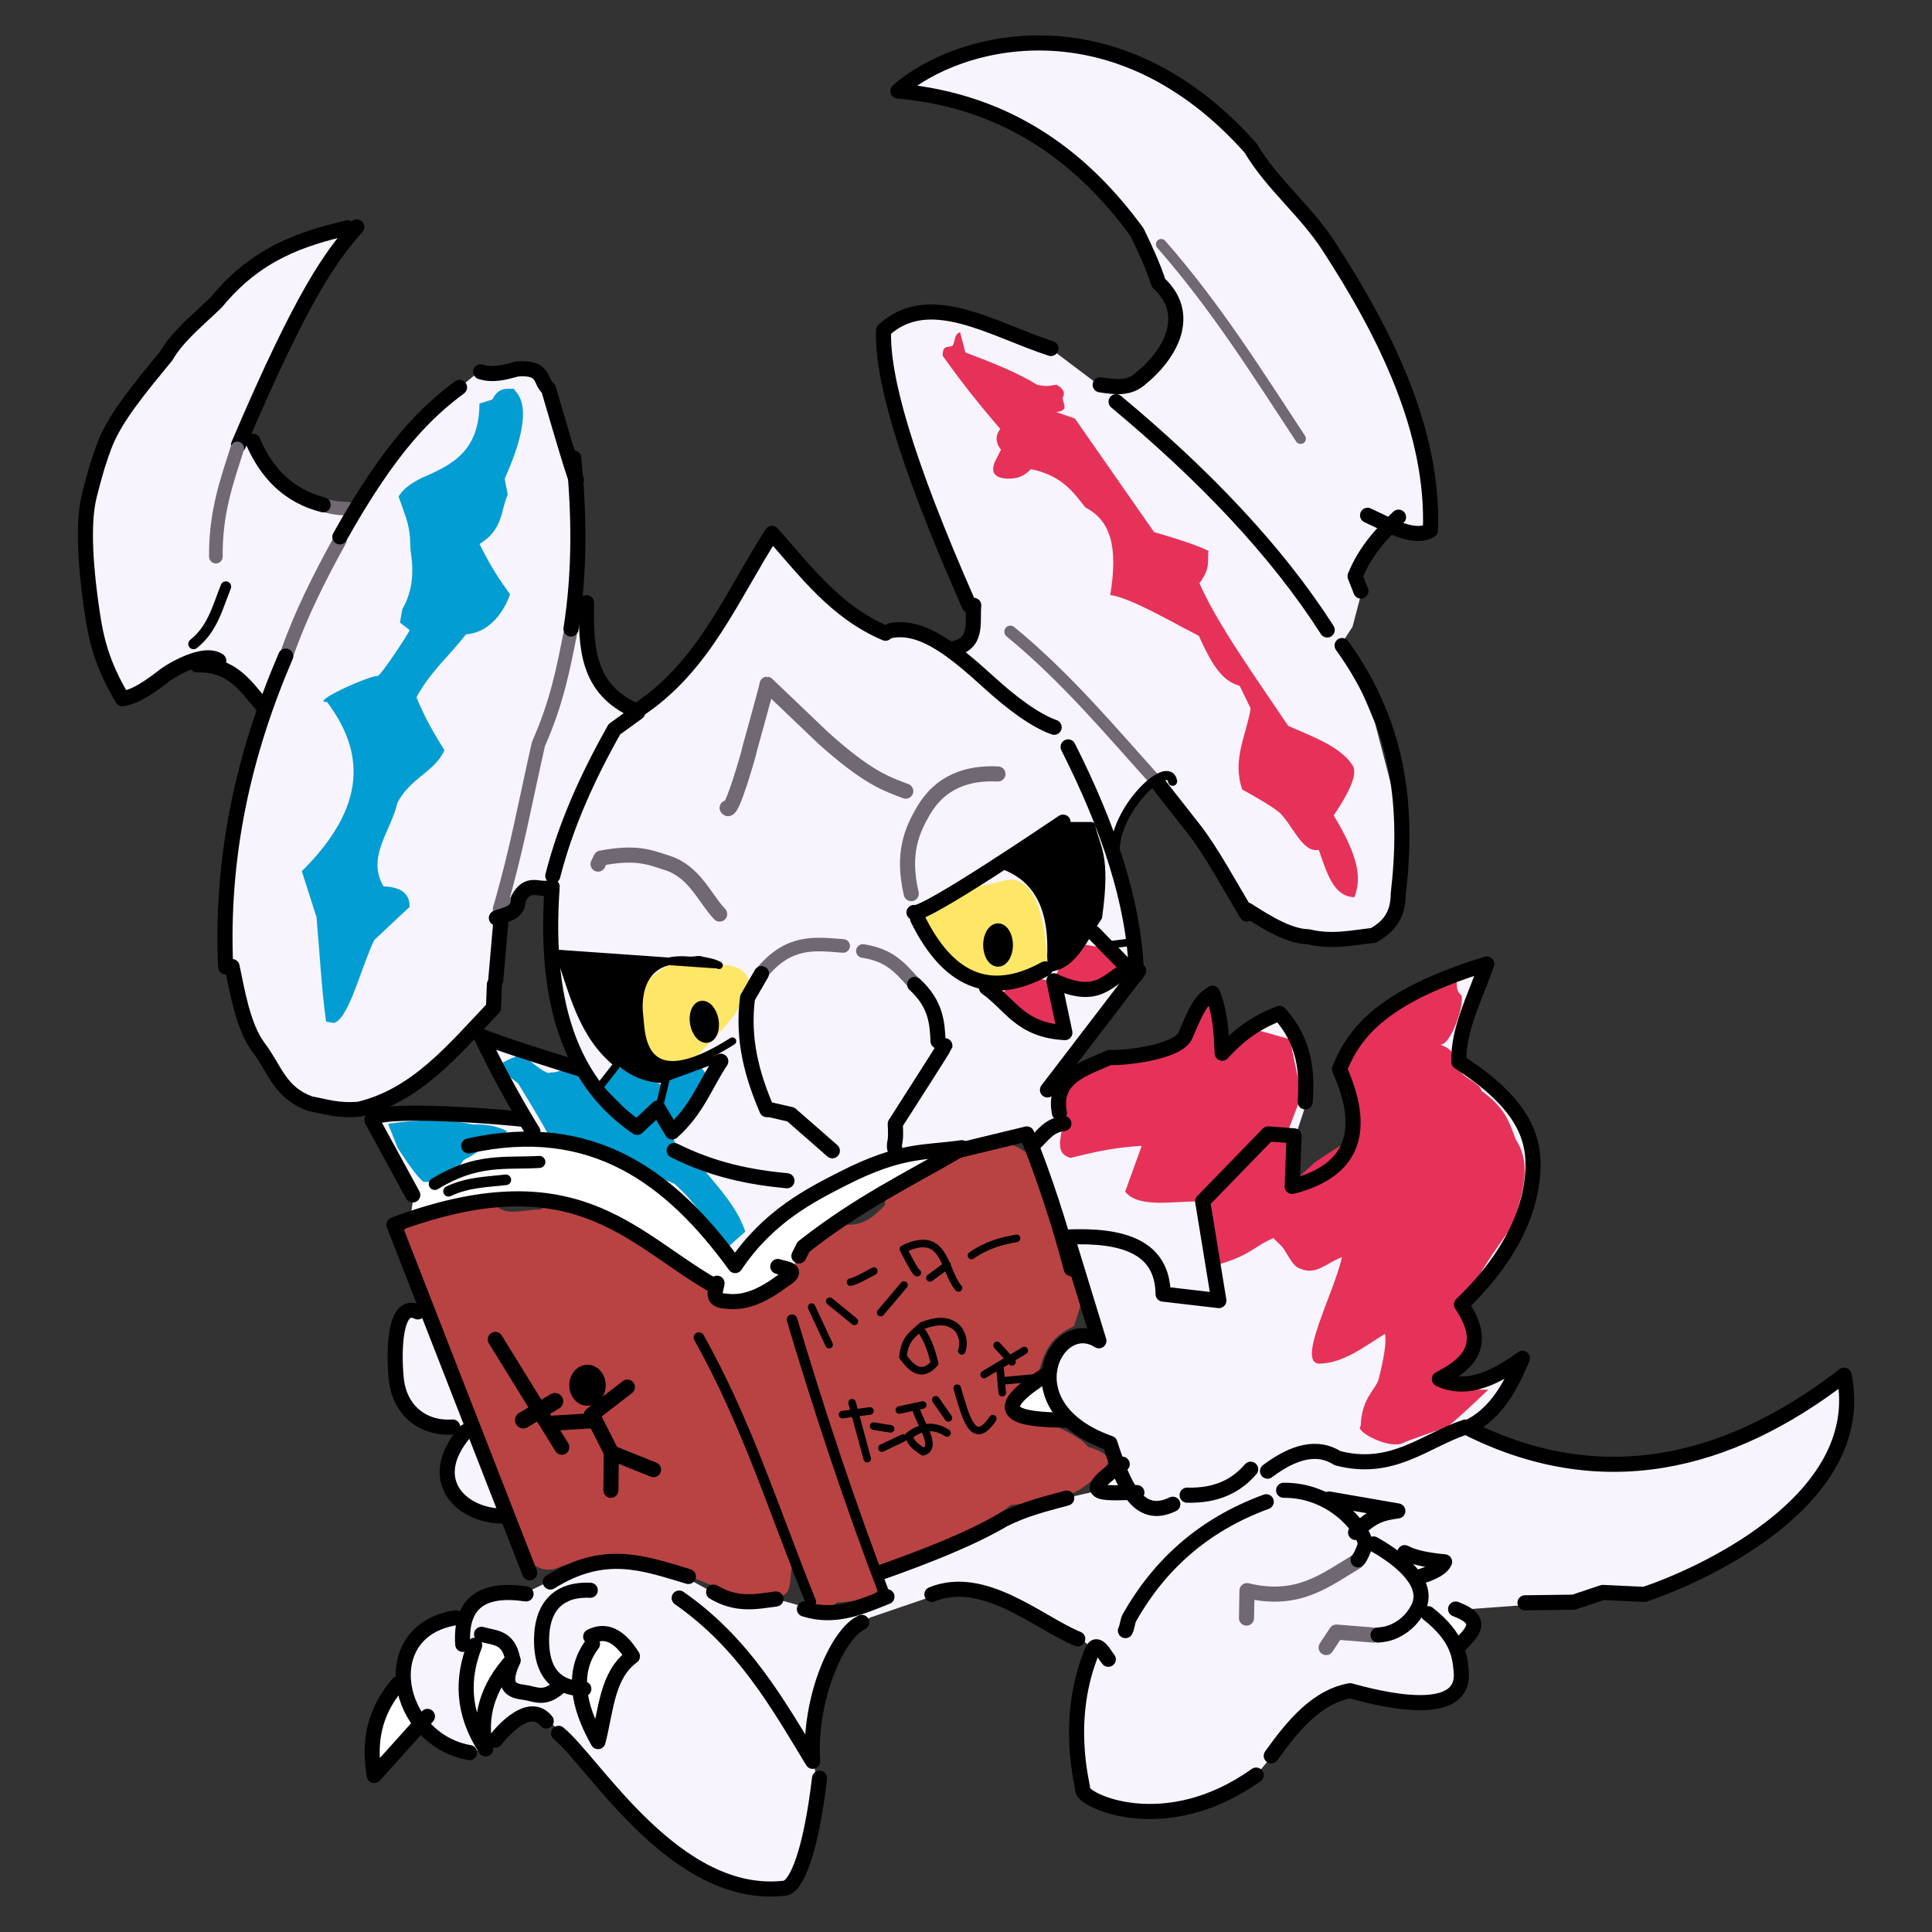 <svg xmlns="http://www.w3.org/2000/svg" xmlns:svg="http://www.w3.org/2000/svg" id="svg5" width="100%" version="1.1" viewBox="0 0 128 128" xml:space="preserve"><rect x="0" y="0" width="128" height="128" fill="#333333" stroke="none"/><g id="layer2"><path style="fill:#fff;fill-opacity:1;fill-rule:evenodd;stroke:none;stroke-width:1;stroke-linecap:round;stroke-linejoin:round;stroke-miterlimit:3" id="path8021" d="m 27.221,80.495 0.187,-1.31 0.865,-1.427 2.619,-1.66 2.947,-0.514 3.672,0.164 4.303,1.333 3.227,2.596 2.339,2.456 1.38,1.707 1.614,-2.035 2.479,-2.081 3.087,-1.754 3.765,-1.38 2.923,-0.304 -1.333,1.403 c 0,0 -3.999,2.011 -4.116,2.081 -0.117,0.07 -3.835,3.017 -3.835,3.017 0,0 -0.865,1.894 -0.959,1.941 -0.094,0.047 -2.76,1.403 -2.76,1.403 l -2.198,-0.164 -0.164,-0.585 -6.922,-4.607 -4.069,-1.263 -3.929,-0.023 -4.677,1.029 z"/><path style="fill:#fff;fill-opacity:1;fill-rule:evenodd;stroke:none;stroke-width:1;stroke-linecap:round;stroke-linejoin:round;stroke-miterlimit:3" id="path1538" d="m 96.9,108.516 0.451,-0.984 -0.897,-0.732 -0.442,-0.095 -0.819,0.112 0.331,0.641 0.943,0.926 0.339,0.211 z"/><path style="fill:#fff;fill-rule:evenodd;stroke:none;stroke-width:1;stroke-linecap:round;stroke-linejoin:round;stroke-miterlimit:3;fill-opacity:1" id="path446" d="m 89.545,99.715 1.72,0.645 -1.554,0.711 -0.943,-1.257 z"/><path style="fill:#fff;fill-opacity:1;fill-rule:evenodd;stroke:none;stroke-width:1;stroke-linecap:round;stroke-linejoin:round;stroke-miterlimit:3" id="path1536" d="m 93.613,103.336 1.224,0.38 -0.876,0.843 -0.711,-0.967 z"/><path style="fill:#fff;fill-opacity:1;fill-rule:evenodd;stroke:none;stroke-width:1;stroke-linecap:round;stroke-linejoin:round;stroke-miterlimit:3" id="path1541" d="m 26.739,111.786 1.224,2.447 -3.059,3.241 -0.132,-3.026 1.439,-2.629 z"/><path style="fill:#fff;fill-opacity:1;fill-rule:evenodd;stroke:none;stroke-width:1;stroke-linecap:round;stroke-linejoin:round;stroke-miterlimit:3" id="path1543" d="m 31.7,113.986 1.951,-3.836 -0.017,-0.976 -1.29,-0.761 -0.893,0.728 -0.198,2.1 0.132,2.894 z"/><path style="fill:#fff;fill-opacity:1;fill-rule:evenodd;stroke:none;stroke-width:1;stroke-linecap:round;stroke-linejoin:round;stroke-miterlimit:3" id="path1545" d="m 39.291,114.598 c 0,0 -0.744,-2.811 -0.777,-2.927 -0.033,-0.116 0.38,-2.662 0.38,-2.662 l 0.529,-0.777 2.034,0.876 -0.165,1.339 -1.356,2.844 -0.281,1.538 z"/><path style="fill:#fff;fill-opacity:1;fill-rule:evenodd;stroke:none;stroke-width:1;stroke-linecap:round;stroke-linejoin:round;stroke-miterlimit:3" id="path3491" d="m 70.369,94.152 -3.204,-0.608 0.047,-0.865 1.894,-1.286 0.819,1.38 z"/><path style="fill:#fff;fill-opacity:1;fill-rule:evenodd;stroke:none;stroke-width:1;stroke-linecap:round;stroke-linejoin:round;stroke-miterlimit:3" id="path3493" d="m 74.625,98.572 -0.725,-1.123 -1.263,1.286 1.567,0.398 z"/></g><g id="layer3"><path style="fill:#b94343;fill-opacity:1;fill-rule:evenodd;stroke:none;stroke-width:.5;stroke-linecap:round;stroke-linejoin:round;stroke-miterlimit:3;stroke-opacity:1" id="path8327" d="m 34.992,103.355 c 0.869,0.827 1.58,0.727 2.251,0.389 2.755,-0.668 5.332,-0.401 7.804,0.427 l 3.695,1.504 c 0.264,0.93 1.835,0.103 2.836,0.043 1.036,0.12 0.666,-1.538 0.988,-2.32 l 1.203,3.008 c 0.547,-0.033 1.39,0.196 1.644,-0.236 3.289,-0.167 2.714,-1.198 2.739,-1.139 v -0.73 c 2.961,-1.526 6.366,-2.779 8.852,-4.598 4.139,-0.378 4.364,-0.888 5.543,-1.762 0.577,-0.681 1.823,-1.397 -0.451,-2.084 -0.628,-0.777 -1.951,-1.205 -2.942,-1.8 -0.885,-0.088 -1.721,-0.224 -2.127,-0.79 0.327,-0.727 0.934,-1.244 1.58,-1.732 0.488,-1.258 0.477,-2.75 2.552,-3.676 l 0.547,-1.732 -3.038,-9.297 c -1.56,-1.162 -2.061,-1.149 -2.552,-1.124 l -5.56,2.127 -1.884,1.58 -0.061,0.456 c -0.719,0.723 -1.455,1.42 -2.735,1.246 l -2.765,2.066 -0.668,0.79 c -0.056,0.418 -0.36,0.761 -0.699,1.094 l -2.886,1.428 -1.823,-0.729 0.03,-0.547 -3.939,-2.795 -3.079,-1.519 -3.646,-1.094 -0.638,0.334 c -0.995,-0.033 -2.201,0.471 -2.917,-0.273 l -4.831,0.729 -0.79,0.213 c -0.304,0.446 -0.566,0.891 -0.699,1.337 0.982,2.735 2.496,5.469 2.947,8.204 l 2.674,6.624 z"/><path style="fill:#f7f4fd;fill-opacity:1;fill-rule:evenodd;stroke:none;stroke-width:1;stroke-linecap:round;stroke-linejoin:round;stroke-miterlimit:3;stroke-dasharray:none;stroke-opacity:1" id="path32641" d="m 94.977,106.964 1.289,-0.279 5.629,-0.408 2.664,-0.215 1.504,-0.387 2.922,-0.086 4.211,-1.977 5.973,-4.039 2.277,-3.008 0.988,-5.027 -1.504,0.473 c 0,0 -3.094,2.363 -3.266,2.277 -0.172,-0.086 -6.531,2.277 -6.531,2.277 l -8.121,0.043 -5.242,-1.805 -4.941,1.805 -5.543,2.492 4.641,0.859 -1.891,1.332 0.902,1.074 1.805,0.688 h 1.203 l 1.504,0.559 -1.633,1.203 0.516,1.332 z"/><path style="fill:#f7f4fd;fill-opacity:1;fill-rule:evenodd;stroke:none;stroke-width:1;stroke-linecap:round;stroke-linejoin:round;stroke-miterlimit:3;stroke-dasharray:none;stroke-opacity:1" id="path32643" d="m 94.461,106.749 1.59,1.59 0.988,2.707 -0.688,1.418 -2.793,0.344 -2.922,-0.645 -2.105,-0.129 -2.02,1.633 -2.02,2.406 -1.418,1.719 -3.395,1.848 -3.609,0.559 -3.266,-1.031 -1.418,-0.73 -0.344,-3.309 0.688,-4.641 0.73,-1.461 2.191,-1.375 2.02,-3.008 3.352,-3.266 3.566,-1.848 1.504,-0.902 2.664,0.73 2.105,1.547 0.988,1.117 1.547,1.16 1.547,1.547 0.129,1.762 z"/><path style="fill:#f7f4fd;fill-opacity:1;fill-rule:evenodd;stroke:none;stroke-width:1;stroke-linecap:round;stroke-linejoin:round;stroke-miterlimit:3;stroke-dasharray:none;stroke-opacity:1" id="path32645" d="m 91.453,96.437 c 0.904,1.272 -0.433,2.251 -3.48,3.008 l -2.492,-0.688 -2.363,0.945 c 0,0 -3.48,2.406 -3.652,2.449 -0.172,0.043 -4.297,4.297 -4.297,4.297 l -2.02,3.395 -2.449,-2.02 -4.941,-2.277 -2.664,-0.215 -1.332,0.43 -5.285,1.805 1.977,-1.59 v -1.547 l 3.609,-1.762 5.414,-2.535 3.223,-0.902 2.105,-0.473 2.234,0.086 0.473,0.816 1.59,0.172 1.762,-0.602 3.18,-0.945 0.602,-0.859 h 1.246 c -0.258,0 2.105,-1.246 2.105,-1.246 l 1.676,0.043 c 0,0 2.105,0.645 1.762,0.645 -0.344,0 2.02,-0.43 2.02,-0.43 z"/><path style="fill:#f7f4fd;fill-opacity:1;fill-rule:evenodd;stroke:none;stroke-width:1;stroke-linecap:round;stroke-linejoin:round;stroke-miterlimit:3;stroke-dasharray:none;stroke-opacity:1" id="path32649" d="m 57.001,107.729 1.793,-1.671 -2.522,0.547 -2.127,0.091 -2.826,-0.79 -2.188,0.122 -1.823,-0.486 -2.279,-1.246 -4.861,-0.79 -1.914,0.365 0.912,1.58 v 3.069 l 1.337,-0.273 1.337,1.306 -1.155,1.853 -0.942,3.433 -0.395,2.461 3.737,4.163 2.431,1.732 3.069,1.58 2.856,0.365 1.489,-1.063 1.428,-4.375 -0.517,-3.433 0.365,-3.646 1.884,-4.527 z"/><path style="fill:#f7f4fd;fill-opacity:1;fill-rule:evenodd;stroke:none;stroke-width:1;stroke-linecap:round;stroke-linejoin:round;stroke-miterlimit:3;stroke-dasharray:none;stroke-opacity:1" id="path32655" d="m 38.301,112.486 c 0,-0.279 1.225,-4.49 1.225,-4.49 l -0.301,-2.75 -3.932,2.084 1.01,4.469 z"/><path style="fill:#f7f4fd;fill-opacity:1;fill-rule:evenodd;stroke:none;stroke-width:1;stroke-linecap:round;stroke-linejoin:round;stroke-miterlimit:3;stroke-dasharray:none;stroke-opacity:1" id="path32659" d="m 34.092,101.227 c 0,0 -1.063,-0.82 -1.185,-0.82 -0.122,0 -3.069,-1.306 -3.069,-1.306 l -0.365,-2.522 1.003,-1.367 -0.638,-0.425 -2.765,-1.458 c 0,0 -1.094,-2.066 -1.033,-2.461 0.061,-0.395 0.577,-3.98 0.577,-3.98 l 1.55,-0.03 c 0,0 5.797,14.263 5.925,14.371 z"/><path style="fill:#f7f4fd;fill-opacity:1;fill-rule:evenodd;stroke:none;stroke-width:1;stroke-linecap:round;stroke-linejoin:round;stroke-miterlimit:3;stroke-dasharray:none;stroke-opacity:1" id="path32663" d="m 75.413,99.313 -1.367,-2.613 -0.668,-1.306 c 0,0 -2.096,-1.033 -2.218,-1.094 -0.122,-0.061 -1.884,-2.735 -1.884,-2.735 l 0.82,-2.096 1.489,-1.063 0.638,0.091 v -1.398 l -1.58,-5.044 1.458,-0.152 3.069,0.668 1.58,1.306 0.395,1.884 3.652,0.32 -0.945,-6.273 c 0,0 1.633,-1.848 1.719,-2.062 0.086,-0.215 2.578,-2.449 2.578,-2.449 l 1.117,-0.043 0.559,1.289 -0.258,1.934 2.535,-0.902 1.547,-1.977 -0.387,-4.297 -0.301,-0.73 2.965,-3.996 3.48,-1.504 3.051,-1.203 -0.73,1.848 -0.773,3.008 v 1.633 l 2.191,1.676 1.977,2.664 0.387,4.555 -2.277,4.941 -2.406,2.406 0.859,1.332 -0.43,2.621 -1.59,0.945 2.32,0.086 2.664,-0.688 -1.676,2.621 -3.523,1.891 -4.125,1.461 -4.684,-0.602 -3.008,1.504 -7.262,2.32 z"/><path style="fill:#f7f4fd;fill-opacity:1;fill-rule:evenodd;stroke-width:1;stroke-linecap:round;stroke-linejoin:round;stroke-miterlimit:3" id="path435" d="m 85.792,75.386 0.827,-2.514 -0.628,-4.498 -1.124,-1.158 -3.407,1.753 -0.595,0.529 -0.198,-3.572 -1.124,0.463 -1.389,2.646 -1.918,0.628 -3.704,0.728 -2.877,1.389 0.397,1.488 0.066,1.224 -1.852,1.422 2.315,6.449 1.786,-0.165 3.572,0.86 1.124,2.447 3.77,0.695 -0.893,-6.747 4.101,-4.333 z"/><path style="fill:#f7f4fd;fill-opacity:1;fill-rule:evenodd;stroke-width:1;stroke-linecap:round;stroke-linejoin:round;stroke-miterlimit:3" id="path437" d="m 27.385,79.289 1.29,-1.389 2.745,-2.084 3.87,-0.463 5.325,1.191 3.87,2.547 4.068,4.399 3.067,-2.889 3.414,-2.105 -3.461,-0.561 -6.221,-1.45 -0.889,-1.777 -1.169,-1.216 c 0,0 -4.911,-2.666 -5.098,-2.713 -0.187,-0.047 -5.987,-2.011 -5.987,-2.011 l 0.748,2.432 1.871,2.947 -10.196,-0.14 z"/><path style="fill:#f7f4fd;fill-opacity:1;fill-rule:evenodd;stroke-width:1;stroke-linecap:round;stroke-linejoin:round;stroke-miterlimit:3" id="path441" d="m 59.862,5.735 3.572,-1.984 4.299,-0.794 4.63,0.198 4.829,1.852 4.366,3.241 2.58,3.572 2.514,2.844 3.638,5.424 3.241,7.408 1.323,5.556 v 2.249 l -1.984,-0.265 -1.158,0.232 -2.084,2.91 0.554,1.168 -0.573,2.177 -0.709,1.098 2.198,5.285 1.82,6.969 -0.514,5.94 -1.59,1.31 h -4.911 l -3.835,-2.385 -5.472,-7.951 -0.748,0.514 -1.263,1.637 -0.889,2.713 -2.245,-5.94 -1.824,-2.76 -3.882,-2.479 -2.619,-2.526 1.169,-0.608 0.234,-2.152 -3.976,-8.98 -1.871,-6.548 0.14,-3.04 2.198,-1.029 2.806,0.374 3.274,1.076 2.526,1.076 3.227,2.432 2.526,-0.187 1.543,-1.59 1.169,-3.04 -0.842,-1.59 -0.842,-1.356 -0.842,-2.385 -4.022,-4.35 -3.742,-2.526 -3.461,-1.59 z"/><path style="fill:#f7f4fd;fill-opacity:1;fill-rule:evenodd;stroke-width:1;stroke-linecap:round;stroke-linejoin:round;stroke-miterlimit:3" id="path445" d="m 23.648,33.814 c 0,0 -2.249,4.663 -2.381,4.729 -0.132,0.066 -3.936,8.632 -3.936,8.632 L 16.008,45.422 13.858,44 11.543,44.166 8.798,46.051 7.773,45.918 c 0,0 -1.951,-6.582 -2.051,-6.813 -0.099,-0.232 0.331,-7.078 0.331,-7.078 l 1.852,-4.994 3.572,-4.333 4.961,-4.895 3.076,-1.786 3.77,-0.86 -1.356,1.951 -3.043,5.391 -2.91,6.515 0.728,0.529 2.084,2.712 3.274,1.389 z"/><path style="fill:#f7f4fd;fill-opacity:1;fill-rule:evenodd;stroke-width:1;stroke-linecap:round;stroke-linejoin:round;stroke-miterlimit:3" id="path447" d="m 42.217,47.251 -1.731,-1.31 -1.543,-2.339 -0.281,-2.9 -0.655,-0.281 0.14,-9.308 -1.356,-3.742 -1.403,-2.9 -2.806,0.14 h -0.842 l -1.356,1.123 -3.555,3.087 -3.321,4.864 -2.572,-0.14 -5.145,11.506 1.824,2.152 -2.666,9.167 v 6.408 l 0.842,3.789 2.011,4.584 3.04,2.011 3.461,0.281 2.806,-1.497 3.555,-2.947 2.105,-2.245 0.776,-6.626 0.586,-0.122 0.728,-1.091 1.621,0.132 c 0,0 1.257,-4.432 1.29,-4.796 0.033,-0.364 3.175,-6.548 3.175,-6.548 z"/><path style="fill:#f7f4fd;fill-opacity:1;fill-rule:evenodd;stroke-width:1;stroke-linecap:round;stroke-linejoin:round;stroke-miterlimit:3" id="path545" d="m 42.03,47.205 3.181,-2.572 2.9,-4.49 2.853,-4.677 1.403,1.356 2.432,2.572 3.321,2.292 3.181,0.374 2.619,1.637 3.789,3.181 3.227,0.889 1.076,3.929 2.011,4.958 1.543,7.296 c 0,0 -1.076,2.105 -1.31,2.432 -0.234,0.327 -4.163,4.958 -4.163,4.958 l 0.281,3.321 -2.292,0.889 -0.819,-0.374 -3.555,0.842 -3.508,0.398 -4.109,1.519 -3.175,1.786 -3.043,-1.786 -5.259,-1.621 -3.77,-2.48 -2.613,-3.44 -1.621,-4.696 -0.132,-4.994 c 0,0 0.827,-5.358 0.959,-5.788 0.132,-0.43 3.142,-6.449 3.142,-6.449 z"/><path style="fill:none;fill-opacity:1;fill-rule:evenodd;stroke:#706873;stroke-width:1;stroke-linecap:round;stroke-linejoin:round;stroke-miterlimit:3;stroke-dasharray:none;stroke-opacity:1" id="path26876" d="m 82.584,107.202 0.033,-1.819 c 3.387,0.82 5.21,-0.707 7.243,-1.918"/><path style="fill:none;fill-opacity:1;fill-rule:evenodd;stroke:#706873;stroke-width:1;stroke-linecap:round;stroke-linejoin:round;stroke-miterlimit:3;stroke-dasharray:none;stroke-opacity:1" id="path29068" d="m 87.859,109.154 0.678,-1.025 2.464,0.198"/><path style="fill:#e63259;fill-opacity:1;fill-rule:evenodd;stroke:none;stroke-width:.5;stroke-linecap:round;stroke-linejoin:round;stroke-miterlimit:3;stroke-opacity:1" id="path15699" d="m 79.68,79.593 c -1.877,-0.032 -4.253,0.487 -5.135,-0.645 l 1.096,-3.029 c -1.482,0.071 -2.884,0.328 -4.705,0.795 -1.063,-0.259 -0.649,-1.323 -0.516,-2.234 -0.254,-1.692 0.246,-2.805 1.482,-3.352 l 1.955,-0.709 3.846,-0.752 c 0.898,-0.577 1.253,-1.317 1.59,-2.062 l 1.053,-1.289 c 0.105,1.323 0.06,2.819 0.537,3.717 l 2.428,-1.783 2.148,0.602 0.773,3.717 -1.01,2.643 -1.396,0.043 -2.535,2.621 z"/><path style="fill:#e63259;fill-opacity:1;fill-rule:evenodd;stroke:none;stroke-width:.5;stroke-linecap:round;stroke-linejoin:round;stroke-miterlimit:3;stroke-opacity:1" id="path15701" d="m 98.611,92.066 c 0,0 -2.628,2.507 -2.841,2.537 -0.213,0.03 -2.634,0.895 -2.765,0.972 -0.882,0.522 -3.315,-0.766 -2.856,-1.094 0.063,-1.915 1.02,-2.405 1.201,-3.145 0.336,-1.376 0.521,-2.376 0.41,-2.963 -1.395,0.846 -2.721,1.93 -4.345,1.975 -1.558,-0.034 0.973,-4.678 1.489,-7.049 -0.905,0.286 -1.685,1.23 -2.735,0.76 -0.466,-0.107 -0.763,-0.775 -1.104,-1.294 -0.212,-0.322 -0.487,-0.475 -0.688,-0.741 -1.306,0.537 -1.478,1.149 -3.844,1.808 l -0.866,-4.178 4.345,-4.497 1.428,0.182 -0.091,3.281 1.762,-1.61 c 0.36,-0.229 1.496,-1.039 2.431,-1.519 -0.007,-1.59 -0.156,-3.18 -0.608,-4.77 0.691,-2.14 2.956,-3.191 4.588,-4.679 l 2.735,-0.972 c 0.491,-0.397 0.028,0.447 0.517,0.82 0.365,0.279 -0.551,3.274 -1.337,3.327 1.158,0.399 0.933,1.193 1.337,1.808 0.354,0.457 1.283,0.752 1.382,1.246 1.494,1.101 1.768,1.86 2.264,3.221 1.17,1.789 0.339,3.717 -0.152,5.621 -1.262,1.783 -2.543,3.559 -3.373,5.499 0.951,2.113 0.406,3.7 -1.519,4.801 0.798,0.657 2.241,0.667 3.236,0.653 z"/><path style="fill:none;fill-rule:evenodd;stroke:#000;stroke-width:1;stroke-linecap:round;stroke-linejoin:round;stroke-miterlimit:3;stroke-dasharray:none" id="path3978" d="m 93.795,104.539 c 1.282,-0.354 1.762,-0.709 1.914,-1.063 -1.051,-0.101 -1.996,-0.265 -2.643,-0.608"/><path style="fill:none;fill-rule:evenodd;stroke:#000;stroke-width:1;stroke-linecap:round;stroke-linejoin:round;stroke-miterlimit:3;stroke-dasharray:none" id="path3982" d="m 88.053,99.313 4.558,0.79 c -0.864,0.131 -1.623,0.197 -2.8,1.428"/><path style="fill:none;fill-rule:evenodd;stroke:#000;stroke-width:1;stroke-linecap:round;stroke-linejoin:round;stroke-miterlimit:3;stroke-dasharray:none" id="path3980" d="m 89.973,103.347 c 0.094,-0.041 0.508,-0.902 0.477,-1.114 -0.148,-1.007 -2.196,-3.528 -5.405,-3.498"/><path style="fill:none;fill-rule:evenodd;stroke:#000;stroke-width:1;stroke-linecap:round;stroke-linejoin:round;stroke-miterlimit:3;stroke-dasharray:none" id="path3976" d="m 91.3,108.325 c 0.314,-0.029 0.661,-0.058 1.129,-0.281 0.814,-0.389 1.262,-0.977 1.528,-1.499 0.796,-1.565 -1.006,-3.156 -2.957,-4.254"/><path style="fill:none;fill-rule:evenodd;stroke:#000;stroke-width:1;stroke-linecap:round;stroke-linejoin:round;stroke-miterlimit:3;stroke-dasharray:none" id="path3974" d="m 96.621,109.096 c 0.795,-0.854 1.914,-1.716 -0.182,-2.491"/><path style="fill:none;fill-rule:evenodd;stroke:#000;stroke-width:1;stroke-linecap:round;stroke-linejoin:round;stroke-miterlimit:3;stroke-dasharray:none" id="path1792" d="m 83.977,97.468 c 1.767,-1.333 3.332,-1.703 4.641,-0.859 3.636,0.941 5.754,-1.153 8.465,-2.062"/><path style="fill:none;fill-rule:evenodd;stroke:#000;stroke-width:1;stroke-linecap:round;stroke-linejoin:round;stroke-miterlimit:3;stroke-dasharray:none" id="path1794" d="m 84.224,116.328 c 1.484,-2.083 3.063,-3.929 5.226,-4.314 3.405,0.956 7.622,1.543 7.359,-1.271 -0.088,-0.937 -0.166,-2.239 -2.194,-3.834"/><path style="fill:none;fill-rule:evenodd;stroke:#000;stroke-width:1;stroke-linecap:round;stroke-linejoin:round;stroke-miterlimit:3;stroke-dasharray:none" id="path4101" d="m 83.222,117.604 c -6.034,4.306 -11.507,1.671 -11.482,0.987 0.011,-0.296 -1.27,-4.651 0.618,-9.21 0.331,-0.8 0.873,0.351 1.07,0.551"/><path style="fill:none;fill-rule:evenodd;stroke:#000;stroke-width:1;stroke-linecap:round;stroke-linejoin:round;stroke-miterlimit:3;stroke-dasharray:none" id="path4036" d="m 83.89,99.495 c -4.181,1.527 -7.09,4.203 -9.053,7.661 -0.146,0.258 -0.137,0.611 -0.275,0.876"/><path style="fill:none;fill-rule:evenodd;stroke:#000;stroke-width:1;stroke-linecap:round;stroke-linejoin:round;stroke-miterlimit:3;stroke-dasharray:none" id="path1790" d="m 78.649,99.058 c 1.967,0.053 3.273,-0.628 4.211,-1.719"/><path style="fill:none;fill-rule:evenodd;stroke:#000;stroke-width:1;stroke-linecap:round;stroke-linejoin:round;stroke-miterlimit:3;stroke-dasharray:none" id="path4103" d="m 71.402,108.58 c -2.506,-1.004 -6.199,-4.359 -9.662,-2.947"/><path style="fill:none;fill-rule:evenodd;stroke:#000;stroke-width:1;stroke-linecap:round;stroke-linejoin:round;stroke-miterlimit:3;stroke-dasharray:none" id="path4908" d="m 53.294,106.605 c 1.983,0.635 3.722,-0.116 5.469,-0.82"/><path style="fill:#f7f4fd;fill-opacity:1;fill-rule:evenodd;stroke:none;stroke-width:1;stroke-linecap:round;stroke-linejoin:round;stroke-miterlimit:3;stroke-dasharray:none;stroke-opacity:1" id="path32653" d="m 39.773,118.151 -2.036,-2.704 -1.671,-1.793 -2.036,0.243 -1.124,1.55 -0.729,-0.152 -0.091,-2.309 1.155,-1.945 0.729,-0.456 -0.152,1.185 1.519,0.425 1.945,-0.486 1.124,0.273 0.76,2.552 0.851,0.76 z"/><path style="fill:none;fill-rule:evenodd;stroke:#000;stroke-width:1;stroke-linecap:round;stroke-linejoin:round;stroke-miterlimit:3;stroke-dasharray:none" id="path4835" d="m 36.188,114.019 c -1.231,-1.526 -3.279,1.153 -3.373,1.276"/><path style="fill:#f7f4fd;fill-opacity:1;fill-rule:evenodd;stroke:none;stroke-width:1;stroke-linecap:round;stroke-linejoin:round;stroke-miterlimit:3;stroke-dasharray:none;stroke-opacity:1" id="path32651" d="m 39.317,105.238 -0.456,-1.58 -2.37,1.063 -1.701,0.82 -2.552,0.334 -1.398,1.063 -1.519,0.425 -2.309,1.701 -0.152,3.585 1.641,2.188 1.732,1.185 1.823,-0.061 -0.851,-2.188 -0.456,-2.826 0.76,-2.127 0.76,-0.668 1.398,0.972 0.091,1.519 0.061,1.306 1.641,0.425 1.519,-0.425 -0.638,-1.367 -0.365,-1.58 0.334,-2.461 1.215,-0.972 z"/><path style="fill:none;fill-rule:evenodd;stroke:#000;stroke-width:1;stroke-linecap:round;stroke-linejoin:round;stroke-miterlimit:3;stroke-dasharray:none" id="path4845" d="m 39.105,105.359 c -2.361,-0.103 -3.202,1.385 -3.225,3.218 -0.02,1.606 0.479,3.265 2.8,3.314"/><path style="fill:none;fill-rule:evenodd;stroke:#000;stroke-width:1;stroke-linecap:round;stroke-linejoin:round;stroke-miterlimit:3;stroke-dasharray:none" id="path4902" d="m 39.135,108.428 c 0.922,-0.468 1.843,-0.168 2.765,1.306 -1.697,1.246 -1.738,3.558 -2.279,5.651 -0.909,-1.625 -2.053,-4.27 -0.365,-6.472"/><path style="fill:none;fill-rule:evenodd;stroke:#000;stroke-width:1;stroke-linecap:round;stroke-linejoin:round;stroke-miterlimit:3;stroke-dasharray:none" id="path4839" d="m 28.319,113.715 -3.524,3.919 c -0.465,-2.657 0.268,-4.551 1.58,-6.077"/><path style="fill:none;fill-rule:evenodd;stroke:#000;stroke-width:1;stroke-linecap:round;stroke-linejoin:round;stroke-miterlimit:3;stroke-dasharray:none" id="path4837" d="m 31.114,116.115 c -4.927,-0.854 -6.356,-8.046 -0.942,-8.933"/><path style="fill:none;fill-rule:evenodd;stroke:#000;stroke-width:1;stroke-linecap:round;stroke-linejoin:round;stroke-miterlimit:3;stroke-dasharray:none" id="path4833" d="m 54.297,117.816 c -0.6,5.052 -1.565,7.197 -2.308,7.283 -7.228,0.836 -12.609,-8.313 -14.98,-10.26"/><path style="fill:none;fill-rule:evenodd;stroke:#000;stroke-width:1;stroke-linecap:round;stroke-linejoin:round;stroke-miterlimit:3;stroke-dasharray:none" id="path4831" d="m 57.092,107.486 c -1.637,0.757 -3.514,5.105 -3.251,9.206 -2.361,-3.899 -4.596,-7.86 -8.842,-10.817"/><path style="fill:none;fill-rule:evenodd;stroke:#000;stroke-width:1;stroke-linecap:round;stroke-linejoin:round;stroke-miterlimit:3;stroke-dasharray:none" id="path4912" d="m 33.575,100.437 c -2.783,0.16 -5.633,-2.24 -2.735,-5.591"/><path style="fill:none;fill-rule:evenodd;stroke:#000;stroke-width:1;stroke-linecap:round;stroke-linejoin:round;stroke-miterlimit:3;stroke-dasharray:none" id="path4914" d="m 29.99,94.543 c -1.962,0.133 -3.543,-1.086 -3.745,-3.259 -0.167,-1.801 -0.113,-5.128 1.436,-4.367"/><path style="fill:#f7f4fd;fill-opacity:1;fill-rule:evenodd;stroke:#706873;stroke-width:.8;stroke-linecap:round;stroke-linejoin:round;stroke-miterlimit:3;stroke-dasharray:none;stroke-opacity:1" id="path18076" d="m 66.94,41.85 c 3.737,3.069 6.726,6.673 9.723,9.988"/><path style="fill:#e63259;fill-opacity:1;fill-rule:evenodd;stroke:none;stroke-width:.5;stroke-linecap:round;stroke-linejoin:round;stroke-miterlimit:3;stroke-opacity:1" id="path16431" d="m 69.762,64.949 c 0.03,-0.061 0.441,-0.836 0.441,-0.836 l 1.732,-1.519 1.215,0.213 1.398,1.2 0.061,0.304 c 0,0 -1.048,0.76 -1.185,0.82 -0.137,0.061 -1.291,0.425 -1.352,0.425 -0.061,0 -1.671,-0.365 -1.671,-0.365 z"/><path style="fill:#e63259;fill-opacity:1;fill-rule:evenodd;stroke:none;stroke-width:.5;stroke-linecap:round;stroke-linejoin:round;stroke-miterlimit:3;stroke-opacity:1" id="path16429" d="m 66.085,66.013 0.851,-0.638 1.899,-0.562 0.653,0.182 c 0,0 0.79,2.81 0.79,2.871 0,0.061 0.076,0.592 0.076,0.592 l -2.643,-1.033 z"/><path style="fill:none;fill-rule:evenodd;stroke:#000;stroke-width:.5;stroke-linecap:round;stroke-linejoin:round;stroke-miterlimit:3" id="path5018" d="m 66.571,57.384 c 2.621,1.035 3.296,3.529 3.008,6.745 1.61,-0.213 2.253,-2.038 3.19,-3.373 0.574,-4.132 -0.131,-4.536 -0.456,-6.046 h -2.066"/><path style="fill:#029dd3;fill-opacity:1;fill-rule:evenodd;stroke:none;stroke-width:.5;stroke-linecap:round;stroke-linejoin:round;stroke-miterlimit:3;stroke-opacity:1" id="path20125" d="m 33.596,74.952 c -0.615,-0.338 -1.376,-0.486 -2.277,-0.451 -1.837,-0.4 -3.713,-0.328 -5.607,-0.043 l 0.645,1.611 c 0.617,0.938 1.221,1.831 1.697,2.234 h 0.687 c 0.587,-0.471 1.627,-0.769 1.977,-1.45 0.698,-0.312 1.117,-0.779 1.955,-1.085 z"/><path style="fill:#029dd3;fill-opacity:1;fill-rule:evenodd;stroke:none;stroke-width:.5;stroke-linecap:round;stroke-linejoin:round;stroke-miterlimit:3;stroke-dasharray:none;stroke-opacity:1" id="path18671" d="m 48.007,82.815 1.367,-1.215 c -0.455,-1.43 -1.545,-2.687 -2.613,-3.95 l -1.246,-1.063 c -0.491,-0.331 -0.878,-0.759 -0.942,-1.489 l -1.033,-1.398 c -0.385,0.486 -1.21,0.285 -1.294,1.072 l -3.598,-3.715 -1.55,-0.122 c -0.258,0.13 -0.437,0.104 -0.638,0.122 -0.283,0.251 -1.719,-1.143 -1.853,-1.124 -0.288,-0.116 -1.735,0.653 -1.671,0.76 l 1.398,1.094 c 0.704,1.16 1.435,2.347 1.975,3.342 l 7.414,2.886 0.962,0.42 c 1.551,1.359 2.372,2.884 3.323,4.38 z"/><path style="fill:#e63259;fill-opacity:1;fill-rule:evenodd;stroke:none;stroke-width:.5;stroke-linecap:round;stroke-linejoin:round;stroke-miterlimit:3;stroke-opacity:1" id="path12739" d="m 89.735,59.441 c 0.376,-1.053 0.507,-2.328 -1.375,-5.414 1.341,-1.999 1.484,-2.802 1.289,-3.266 -0.801,-1.283 -2.616,-1.931 -4.297,-2.664 -2.226,-3.304 -4.695,-6.748 -5.887,-9.453 0.772,-1.024 0.507,-1.489 0.602,-2.148 -0.855,-0.415 -2.188,-0.831 -3.609,-1.246 l -5.242,-7.52 -1.246,-0.43 c 0.926,-0.096 0.422,-0.592 0.43,-0.945 0.21,-0.354 0.009,-0.626 -0.387,-0.859 -0.412,0.008 -0.481,0.172 -1.289,0 -1.383,-0.846 -3.069,-1.501 -4.77,-2.148 l -0.344,-1.332 c -0.497,0.133 -0.277,0.907 -0.622,0.935 -0.479,0.039 -0.507,0.132 -0.538,0.612 1.088,1.539 2.335,3.145 3.824,4.855 -0.407,0.514 -0.248,1.01 0.043,1.375 l -0.43,0.859 c -0.159,0.469 -0.164,0.883 0.559,1.031 0.732,0.108 1.359,-0.062 1.848,-0.602 2.038,0.414 2.791,1.492 3.609,2.535 1.669,0.864 2.184,2.583 1.654,5.801 1.436,0.234 3.846,1.677 5.865,2.707 0.695,1.498 1.396,2.986 2.707,3.309 l 0.73,1.504 c -0.288,1.769 -1.242,3.398 -0.559,5.371 1.053,0.582 2.007,1.135 2.492,1.547 0.857,0.829 1.509,2.679 2.578,2.449 0.527,1.469 0.952,3.104 2.363,3.137 z"/><path style="fill:none;fill-rule:evenodd;stroke:#706873;stroke-width:.7;stroke-linecap:round;stroke-linejoin:round;stroke-miterlimit:3;stroke-dasharray:none;stroke-opacity:1" id="path4934" d="m 76.932,16.184 c 3.603,4.096 6.405,8.58 9.236,12.878"/><path style="fill:none;fill-rule:evenodd;stroke:#000;stroke-width:1;stroke-linecap:round;stroke-linejoin:round;stroke-miterlimit:3;stroke-dasharray:none" id="path4930" d="m 90.164,39.16 -0.387,-0.988 c 0.704,-1.712 1.777,-2.835 2.879,-3.91"/><path style="fill:none;fill-rule:evenodd;stroke:#000;stroke-width:1;stroke-linecap:round;stroke-linejoin:round;stroke-miterlimit:3;stroke-dasharray:none" id="path4932" d="m 90.605,34.14 c 1.512,0.707 3.091,1.615 4.163,1.003 0.25,-6.553 -2.965,-13.029 -6.731,-18.828 -1.573,-2.421 -3.755,-4.095 -5.177,-6.504 -8.872,-9.972 -19.335,-7.318 -23.375,-3.781 7.601,0.672 12.484,4.737 15.855,9.367 0.56,1.161 1.084,2.304 1.418,3.352 2.217,2.033 0.895,4.669 -1.287,6.414 -0.725,0.58 -1.554,0.49 -2.58,0.332"/><path style="fill:none;fill-rule:evenodd;stroke:#000;stroke-width:1;stroke-linecap:round;stroke-linejoin:round;stroke-miterlimit:3;stroke-dasharray:none" id="path4928" d="m 87.931,41.736 c -3.338,-5.222 -8.13,-10.245 -13.987,-15.124"/><path style="fill:none;fill-rule:evenodd;stroke:#000;stroke-width:1;stroke-linecap:round;stroke-linejoin:round;stroke-miterlimit:3;stroke-dasharray:none" id="path4926" d="m 82.644,60.301 c 1.404,0.901 2.796,1.737 4.041,1.762 1.556,0.382 2.91,0.059 4.314,-0.091 0.888,-0.519 1.634,-1.205 1.641,-2.765 0.632,-5.449 0.209,-10.989 -3.722,-16.438"/><path style="fill:none;fill-rule:evenodd;stroke:#000;stroke-width:1;stroke-linecap:round;stroke-linejoin:round;stroke-miterlimit:3;stroke-dasharray:none" id="path4916" d="m 86.473,73.001 c 0.135,-1.985 0.005,-3.959 -1.701,-5.864 -1.201,0.46 -2.436,1.139 -3.798,2.643 -0.057,-1.301 -0.107,-2.601 -0.638,-3.98 -0.798,0.51 -1.001,0.927 -1.801,2.795 -0.525,1.226 -4.573,1.544 -5.005,1.458 -1.644,0.736 -3.797,1.305 -3.342,3.676"/><path style="fill:none;fill-rule:evenodd;stroke:#000;stroke-width:1;stroke-linecap:round;stroke-linejoin:round;stroke-miterlimit:3;stroke-dasharray:none" id="path4920" d="m 69.397,72.211 6.046,-7.9"/><path style="fill:#fee767;fill-opacity:1;fill-rule:evenodd;stroke:none;stroke-width:1;stroke-linecap:round;stroke-linejoin:round;stroke-miterlimit:3;stroke-dasharray:none;stroke-opacity:1" id="path25117" d="m 45.885,70.333 c 1.197,-1.446 2.871,-2.733 3.459,-4.383 l 0.387,-0.58 c -0.288,-1.587 -1.532,-1.336 -2.514,-1.59 l -2.277,-0.043 c -0.961,0.141 -1.663,0.975 -2.471,1.525 l -0.623,3.352 1.977,1.912 z"/><path style="fill:#fee767;fill-opacity:1;fill-rule:evenodd;stroke:none;stroke-width:1;stroke-linecap:round;stroke-linejoin:round;stroke-miterlimit:3;stroke-dasharray:none;stroke-opacity:1" id="path25115" d="m 69.41,63.952 c -0.106,-2.808 -0.762,-5.973 -2.707,-5.65 l -3.244,0.752 -2.643,1.74 3.072,3.523 3.201,0.73 z"/><path style="fill:none;fill-rule:evenodd;stroke:#000;stroke-width:.6;stroke-linecap:round;stroke-linejoin:round;stroke-miterlimit:3;stroke-dasharray:none" id="path4924" d="m 73.924,56.776 c -0.459,-2.759 3.455,-6.636 3.768,-5.013"/><path style="fill:none;fill-rule:evenodd;stroke:#000;stroke-width:1;stroke-linecap:round;stroke-linejoin:round;stroke-miterlimit:3;stroke-dasharray:none" id="path4922" d="m 75.292,64.554 c -0.14,-4.759 -1.879,-9.826 -4.527,-15.07"/><path style="fill:none;fill-rule:evenodd;stroke:#706873;stroke-width:.9;stroke-linecap:round;stroke-linejoin:round;stroke-miterlimit:3;stroke-dasharray:none;stroke-opacity:1" id="path6638" d="m 57.168,63.005 c 1.807,0.285 2.438,1.103 3.327,2.066"/><path style="fill:none;fill-rule:evenodd;stroke:#000;stroke-width:1;stroke-linecap:round;stroke-linejoin:round;stroke-miterlimit:3;stroke-dasharray:none" id="path4974" d="m 55.145,76.242 -2.75,-2.406 -1.504,-0.344"/><path style="fill:#029dd3;fill-opacity:1;fill-rule:evenodd;stroke:none;stroke-width:.5;stroke-linecap:round;stroke-linejoin:round;stroke-miterlimit:3;stroke-opacity:1" id="path17941" d="m 46.366,70.631 0.699,0.851 -2.385,3.464 -0.896,-1.55 0.486,-1.914 z"/><path style="fill:#029dd3;fill-opacity:1;fill-rule:evenodd;stroke:none;stroke-width:.5;stroke-linecap:round;stroke-linejoin:round;stroke-miterlimit:3;stroke-opacity:1" id="path18669" d="m 43.966,71.922 -2.902,-1.215 c 0,0 -1.215,1.322 -1.2,1.398 0.015,0.076 2.355,2.294 2.355,2.294 l 1.398,-1.079 z"/><path style="fill:none;fill-rule:evenodd;stroke:#000;stroke-width:.5;stroke-linecap:round;stroke-linejoin:round;stroke-miterlimit:3" id="path4956" d="m 44.102,71.515 c -1.421,-0.024 -2.266,-0.527 -3.008,-1.117"/><path style="fill:none;fill-rule:evenodd;stroke:#000;stroke-width:1;stroke-linecap:round;stroke-linejoin:round;stroke-miterlimit:3;stroke-dasharray:none" id="path4940" d="m 76.701,51.851 c 0.375,0.526 0.497,0.647 2.441,3.137 1.112,1.425 2.469,3.92 3.46,5.57"/><path style="fill:none;fill-rule:evenodd;stroke:#000;stroke-width:1;stroke-linecap:round;stroke-linejoin:round;stroke-miterlimit:3;stroke-dasharray:none" id="path4938" d="m 64.512,40.105 c -0.106,1.155 0.302,2.584 -1.418,2.879"/><path style="fill:none;fill-rule:evenodd;stroke:#000;stroke-width:1;stroke-linecap:round;stroke-linejoin:round;stroke-miterlimit:3;stroke-dasharray:none" id="path4936" d="m 69.625,23.089 c -3.875,-1.256 -8.065,-4.005 -11.086,-1.203 -0.109,2.996 1.322,8.363 5.672,18.219"/><path style="fill:none;fill-rule:evenodd;stroke:#000;stroke-width:1;stroke-linecap:round;stroke-linejoin:round;stroke-miterlimit:3;stroke-dasharray:none" id="path4942" d="m 69.84,48.183 c -1.259,-0.448 -2.767,-1.565 -4.302,-2.959 -2.267,-2.058 -4.416,-3.861 -6.526,-3.444"/><path style="fill:none;fill-rule:evenodd;stroke:#706873;stroke-width:1;stroke-linecap:round;stroke-linejoin:round;stroke-miterlimit:3;stroke-dasharray:none;stroke-opacity:1" id="path6642" d="m 66.116,51.277 c -2.018,-0.097 -3.811,0.509 -4.944,2.45 -0.752,1.289 -1.426,2.819 -0.799,5.48"/><path style="fill:none;fill-rule:evenodd;stroke:#706873;stroke-width:1;stroke-linecap:round;stroke-linejoin:round;stroke-miterlimit:3;stroke-dasharray:none;stroke-opacity:1" id="path6646" d="m 60.009,52.416 c -1.303,-0.492 -2.528,-0.883 -5.484,-3.54 l -3.707,-3.54 c 0.051,0 -1.334,4.884 -1.185,4.436 0.054,-0.162 -1.188,4.348 -1.458,3.752"/><path style="fill:none;fill-rule:evenodd;stroke:#706873;stroke-width:1;stroke-linecap:round;stroke-linejoin:round;stroke-miterlimit:3;stroke-dasharray:none;stroke-opacity:1" id="path6640" d="m 39.622,57.249 0.193,-0.397 c 2.349,-0.443 3.193,-0.068 4.404,0.322 1.81,0.583 2.48,2.362 3.459,3.384"/><path style="fill:none;fill-rule:evenodd;stroke:#000;stroke-width:1;stroke-linecap:round;stroke-linejoin:round;stroke-miterlimit:3;stroke-dasharray:none" id="path4946" d="m 42.254,47.195 -1.547,1.117 c -1.767,3.135 -3.229,6.347 -4.082,9.711"/><path style="fill:none;fill-rule:evenodd;stroke:#706873;stroke-width:.9;stroke-linecap:round;stroke-linejoin:round;stroke-miterlimit:3;stroke-dasharray:none;stroke-opacity:1" id="path6650" d="m 19.03,43.263 c 0.922,-2.621 2.161,-5.061 3.48,-7.455"/><path style="fill:#029dd3;fill-opacity:1;fill-rule:evenodd;stroke:none;stroke-width:.5;stroke-linecap:round;stroke-linejoin:round;stroke-miterlimit:3;stroke-opacity:1" id="path17159" d="m 22.12,67.775 c 0.992,-0.27 1.785,-3.628 2.674,-5.499 l 2.34,-2.188 c 0.026,-0.964 -0.672,-1.317 -1.732,-1.367 -1.136,-1.977 0.523,-3.675 0.912,-5.499 0.862,-1.704 2.503,-2.073 3.13,-3.524 -0.664,-1.049 -1.303,-2.161 -1.853,-3.494 0.91,-1.708 2.167,-2.725 3.281,-4.178 1.936,-0.14 2.782,-2.187 2.917,-2.658 -0.69,-0.954 -1.273,-1.811 -2.019,-3.326 1.578,-0.966 1.387,-2.197 1.868,-3.267 l -0.203,-1.063 c 2.35,-5.194 0.55,-5.742 0.629,-5.955 -0.517,0.028 -1.007,-0.142 -1.446,0.713 l -0.853,0.27 c -0.017,3.149 -1.767,4.046 -3.869,4.941 -0.606,0.318 -1.167,0.671 -1.489,1.215 l 0.334,0.942 c 0.478,1.268 0.413,1.858 0.456,2.583 0.207,1.317 0.213,2.633 -0.547,3.95 l -0.152,0.881 0.638,0.486 c 0.052,0.07 -1.919,3.036 -2.096,3.038 -0.688,0.011 -4.596,1.808 -3.373,1.732 2.434,3.239 2.747,6.831 -1.671,11.212 l 0.972,3.038 c 0.209,2.33 0.357,5.03 0.638,6.927 z"/><path style="fill:none;fill-rule:evenodd;stroke:#000;stroke-width:1;stroke-linecap:round;stroke-linejoin:round;stroke-miterlimit:3;stroke-dasharray:none" id="path4944" d="m 58.668,41.952 c -3.31,-1.402 -5.301,-4.123 -7.52,-6.617 -2.678,4.147 -4.514,8.889 -8.98,11.773 -3.324,-1.429 -3.345,-4.29 -3.309,-7.176"/><path style="fill:none;fill-rule:evenodd;stroke:#706873;stroke-width:.9;stroke-linecap:round;stroke-linejoin:round;stroke-miterlimit:3;stroke-dasharray:none;stroke-opacity:1" id="path6648" d="m 34.197,59.806 c -0.086,-0.021 -1.096,0.408 -1.096,0.408 1.113,-3.766 1.747,-7.292 2.57,-10.913 1.238,-2.798 1.645,-5.014 2.096,-7.262"/><path style="fill:none;fill-rule:evenodd;stroke:#000;stroke-width:1;stroke-linecap:round;stroke-linejoin:round;stroke-miterlimit:3;stroke-dasharray:none" id="path4982" d="m 33.188,60.988 -0.344,3.953"/><path style="fill:none;fill-rule:evenodd;stroke:#000;stroke-width:1;stroke-linecap:round;stroke-linejoin:round;stroke-miterlimit:3;stroke-dasharray:none" id="path4984" d="m 32.755,65.223 -0.061,1.55 c -2.633,2.773 -5.101,5.81 -8.902,6.715 -1.45,0.123 -2.248,-0.189 -3.251,-0.365 -2.019,-0.749 -2.282,-2.223 -3.42,-3.738 -1.059,-1.41 -1.439,-3.958 -1.746,-5.347"/><path style="fill:none;fill-rule:evenodd;stroke:#706873;stroke-width:.9;stroke-linecap:round;stroke-linejoin:round;stroke-miterlimit:3;stroke-dasharray:none;stroke-opacity:1" id="path6654" d="m 21.522,33.488 c 0.853,0.24 1.183,0.175 1.729,0.236"/><path style="fill:none;fill-rule:evenodd;stroke:#000;stroke-width:1;stroke-linecap:round;stroke-linejoin:round;stroke-miterlimit:3;stroke-dasharray:none" id="path4986" d="M 14.95,64.068 C 14.62,56.635 16.185,49.85 18.93,43.468"/><path style="fill:none;fill-rule:evenodd;stroke:#000;stroke-width:1;stroke-linecap:round;stroke-linejoin:round;stroke-miterlimit:3;stroke-dasharray:none" id="path5000" d="m 37.829,41.675 c 0.594,-3.778 0.559,-7.555 0.182,-11.333"/><path style="fill:none;fill-rule:evenodd;stroke:#000;stroke-width:1;stroke-linecap:round;stroke-linejoin:round;stroke-miterlimit:3;stroke-dasharray:none" id="path5002" d="m 38.193,31.801 c -0.122,-0.061 -1.853,-6.046 -1.853,-6.046 -0.604,-0.483 -0.199,-1.47 -2.096,-1.306 -0.775,0.209 -1.546,0.445 -2.4,0.182"/><path style="fill:none;fill-rule:evenodd;stroke:#000;stroke-width:1;stroke-linecap:round;stroke-linejoin:round;stroke-miterlimit:3;stroke-dasharray:none" id="path5004" d="m 30.445,25.663 c -2.189,1.636 -4.541,3.869 -7.93,9.905"/><path style="fill:none;fill-rule:evenodd;stroke:#000;stroke-width:1;stroke-linecap:round;stroke-linejoin:round;stroke-miterlimit:3;stroke-dasharray:none" id="path4988" d="M 17.441,46.81 C 16.306,45.555 15.479,43.993 13.036,44.045"/><path style="fill:none;fill-rule:evenodd;stroke:#000;stroke-width:1;stroke-linecap:round;stroke-linejoin:round;stroke-miterlimit:3;stroke-dasharray:none" id="path4990" d="M 14.494,43.772 C 13.525,43.091 11.313,44.43 10.914,44.743 9.201,46.082 8.632,46.176 8.114,46.294 6.72,43.967 6.361,42.261 6.12,40.653 5.569,36.987 5.52,34.359 5.928,32.797 c 0.331,-1.27 0.471,-1.871 1.001,-3.306 0.706,-1.856 2.424,-3.881 4.071,-5.894 0.808,-1.379 2.163,-2.43 3.342,-3.585 2.692,-3.277 5.679,-4.192 8.69,-4.922"/><path style="fill:none;fill-rule:evenodd;stroke:#000;stroke-width:1;stroke-linecap:round;stroke-linejoin:round;stroke-miterlimit:3;stroke-dasharray:none" id="path4994" d="m 15.801,29.476 c 4.311,-10.116 6.152,-12.521 7.839,-14.447"/><path style="fill:none;fill-rule:evenodd;stroke:#000;stroke-width:.7;stroke-linecap:round;stroke-linejoin:round;stroke-miterlimit:3;stroke-dasharray:none" id="path4992" d="m 12.823,42.663 c 1.268,-1.003 1.599,-2.451 2.142,-3.798"/><path style="fill:none;fill-rule:evenodd;stroke:#706873;stroke-width:.9;stroke-linecap:round;stroke-linejoin:round;stroke-miterlimit:3;stroke-dasharray:none;stroke-opacity:1" id="path6652" d="m 14.303,36.882 c -0.031,-2.934 0.729,-5.017 1.418,-7.176"/><path style="fill:none;fill-rule:evenodd;stroke:#000;stroke-width:1;stroke-linecap:round;stroke-linejoin:round;stroke-miterlimit:3;stroke-dasharray:none" id="path4978" d="m 59.27,76.07 c -0.056,-0.485 0.124,-0.241 0.043,-1.611 0,0 3.266,-5.092 3.287,-5.178"/><path style="fill:none;fill-rule:evenodd;stroke:#000;stroke-width:1;stroke-linecap:round;stroke-linejoin:round;stroke-miterlimit:3;stroke-dasharray:none" id="path4980" d="m 62.149,68.98 c -0.055,-1.234 -0.146,-2.47 -1.547,-3.76"/><path style="fill:none;fill-rule:evenodd;stroke:#706873;stroke-width:.9;stroke-linecap:round;stroke-linejoin:round;stroke-miterlimit:3;stroke-dasharray:none;stroke-opacity:1" id="path6582" d="m 50.544,64.357 c 1.796,-2.1 3.482,-1.821 5.317,-1.686"/><path style="fill:none;fill-rule:evenodd;stroke:#000;stroke-width:1;stroke-linecap:round;stroke-linejoin:round;stroke-miterlimit:3;stroke-dasharray:none" id="path4976" d="m 50.802,73.517 c -0.94,-2.225 -1.641,-4.564 -1.276,-7.414 l 0.925,-1.598"/><ellipse style="fill:#000;fill-opacity:1;fill-rule:evenodd;stroke:#000;stroke-width:.5;stroke-linecap:round;stroke-linejoin:round;stroke-miterlimit:3;stroke-opacity:1" id="path6872" cx="66.123" cy="62.61" rx=".737" ry="1.185"/><path style="fill:none;fill-rule:evenodd;stroke:#000;stroke-width:1;stroke-linecap:round;stroke-linejoin:round;stroke-miterlimit:3;stroke-dasharray:none" id="path5014" d="m 70.43,54.467 c -0.152,0.091 -9.288,6.321 -9.875,5.986"/><path style="fill:none;fill-opacity:1;fill-rule:evenodd;stroke:#000;stroke-width:.5;stroke-linecap:round;stroke-linejoin:round;stroke-miterlimit:3;stroke-dasharray:none;stroke-opacity:1" id="path21187" d="m 47.636,63.954 c -0.164,-0.062 -0.234,-0.186 -1.37,-0.361 -0.827,0.088 -1.746,0.002 -2.573,0.209"/><ellipse style="fill:#000;fill-opacity:1;fill-rule:evenodd;stroke:#000;stroke-width:.5;stroke-linecap:round;stroke-linejoin:round;stroke-miterlimit:3;stroke-opacity:1" id="path6870" cx="34.198" cy="74.773" rx=".706" ry="1.155" transform="rotate(-10)"/><path style="fill:none;fill-rule:evenodd;stroke:#000;stroke-width:.7;stroke-linecap:round;stroke-linejoin:round;stroke-miterlimit:3;stroke-dasharray:none" id="path4962" d="m 29.716,78.926 c 1.266,-0.603 2.532,-0.615 3.798,-0.76"/><path style="fill:none;fill-rule:evenodd;stroke:#000;stroke-width:.8;stroke-linecap:round;stroke-linejoin:round;stroke-miterlimit:3;stroke-dasharray:none" id="path4964" d="m 28.805,78.439 c 2.792,-1.713 4.66,-1.321 6.927,-1.458"/><path style="fill:none;fill-rule:evenodd;stroke:#000;stroke-width:.5;stroke-linecap:round;stroke-linejoin:round;stroke-miterlimit:3;stroke-dasharray:none" id="path4952" d="m 48.528,68.98 c -6.244,3.952 -6.032,-0.696 -6.162,-1.697 -0.164,-1.262 0.066,-4.023 3.372,-3.646 0.466,0.053 0.315,-0.063 0.685,-0.033"/><path style="fill:none;fill-rule:evenodd;stroke:#000;stroke-width:1;stroke-linecap:round;stroke-linejoin:round;stroke-miterlimit:3;stroke-dasharray:none" id="path4968" d="m 52.139,78.227 c -2.457,-0.225 -4.936,-0.732 -7.474,-2.005"/><path style="fill:none;fill-rule:evenodd;stroke:#000;stroke-width:1;stroke-linecap:round;stroke-linejoin:round;stroke-miterlimit:3;stroke-dasharray:none" id="path4960" d="m 34.821,74.186 c -0.626,-0.135 -10.306,-0.927 -10.178,0.03 l 2.704,4.953"/><path style="fill:none;fill-rule:evenodd;stroke:#000;stroke-width:1;stroke-linecap:round;stroke-linejoin:round;stroke-miterlimit:3;stroke-dasharray:none" id="path4966" d="m 31.053,75.918 c 8.183,-1.813 13.417,2.09 17.653,7.93 2.187,-3.264 5.006,-4.678 7.161,-5.776 3.867,-1.97 5.415,-1.678 7.848,-2.033"/><path style="fill:none;fill-rule:evenodd;stroke:#000;stroke-width:.5;stroke-linecap:round;stroke-linejoin:round;stroke-miterlimit:3" id="path5058" d="m 66.338,91.495 2.084,-0.193"/><path style="fill:none;fill-rule:evenodd;stroke:#000;stroke-width:.5;stroke-linecap:round;stroke-linejoin:round;stroke-miterlimit:3" id="path5052" d="m 65.199,91.066 2.664,-1.59"/><path style="fill:none;fill-rule:evenodd;stroke:#000;stroke-width:.5;stroke-linecap:round;stroke-linejoin:round;stroke-miterlimit:3" id="path5056" d="m 66.252,90.658 0.15,1.611"/><path style="fill:none;fill-rule:evenodd;stroke:#000;stroke-width:.5;stroke-linecap:round;stroke-linejoin:round;stroke-miterlimit:3" id="path5054" d="m 66.059,89.132 0.988,1.096"/><path style="fill:none;fill-rule:evenodd;stroke:#000;stroke-width:.5;stroke-linecap:round;stroke-linejoin:round;stroke-miterlimit:3" id="path5050" d="m 63.416,91.968 c 0.55,1.847 1.037,3.999 2.363,2.02"/><path style="fill:none;fill-rule:evenodd;stroke:#000;stroke-width:.5;stroke-linecap:round;stroke-linejoin:round;stroke-miterlimit:3" id="path5048" d="m 61.998,92.742 0.838,1.203"/><path style="fill:none;fill-rule:evenodd;stroke:#000;stroke-width:.5;stroke-linecap:round;stroke-linejoin:round;stroke-miterlimit:3" id="path5044" d="m 59.583,93.419 1.55,-0.334"/><path style="fill:none;fill-rule:evenodd;stroke:#000;stroke-width:.5;stroke-linecap:round;stroke-linejoin:round;stroke-miterlimit:3" id="path5042" d="m 58.429,95.94 1.398,-0.668"/><path style="fill:none;fill-rule:evenodd;stroke:#000;stroke-width:.5;stroke-linecap:round;stroke-linejoin:round;stroke-miterlimit:3" id="path5046" d="m 60.677,93.327 c 0.298,1.028 1.467,2.544 0.486,2.856 -0.396,-0.273 -0.822,-0.515 -0.942,-1.063 0.784,-0.608 1.635,-0.761 2.522,-0.182"/><path style="fill:none;fill-rule:evenodd;stroke:#000;stroke-width:.5;stroke-linecap:round;stroke-linejoin:round;stroke-miterlimit:3" id="path5040" d="m 57.882,94.482 c 0.122,0.03 1.124,0.182 1.124,0.182"/><path style="fill:none;fill-rule:evenodd;stroke:#000;stroke-width:.5;stroke-linecap:round;stroke-linejoin:round;stroke-miterlimit:3" id="path5128" d="m 61.133,88.284 c 0.484,0.789 0.619,1.403 0.79,2.036 -0.847,0.943 -1.49,0.393 -2.096,-0.425 0.092,-1.255 0.748,-1.551 1.276,-2.066 0.896,-0.334 1.745,-0.466 2.4,0.243 0.338,0.52 0.36,0.988 0.213,1.428"/><path style="fill:none;fill-rule:evenodd;stroke:#000;stroke-width:.5;stroke-linecap:round;stroke-linejoin:round;stroke-miterlimit:3" id="path5072" d="m 64.362,83.181 c 1.066,-0.733 2.033,-0.97 2.986,-1.139"/><path style="fill:none;fill-rule:evenodd;stroke:#000;stroke-width:.5;stroke-linecap:round;stroke-linejoin:round;stroke-miterlimit:3" id="path5070" d="m 62.75,83.804 c -0.065,0.086 -1.139,0.859 -1.139,0.859"/><path style="fill:none;fill-rule:evenodd;stroke:#000;stroke-width:.5;stroke-linecap:round;stroke-linejoin:round;stroke-miterlimit:3" id="path5068" d="m 60.774,84.32 c -0.129,0.021 -0.924,-1.568 -0.924,-1.568 2.801,-1.358 2.65,1.417 3.652,2.578"/><path style="fill:none;fill-rule:evenodd;stroke:#000;stroke-width:.5;stroke-linecap:round;stroke-linejoin:round;stroke-miterlimit:3" id="path5066" d="m 58.346,86.962 1.547,-1.826"/><path style="fill:none;fill-rule:evenodd;stroke:#000;stroke-width:.5;stroke-linecap:round;stroke-linejoin:round;stroke-miterlimit:3" id="path5064" d="m 56.348,84.943 c 0.258,0 1.547,-0.73 1.547,-0.73"/><path style="fill:none;fill-rule:evenodd;stroke:#000;stroke-width:.5;stroke-linecap:round;stroke-linejoin:round;stroke-miterlimit:3" id="path5062" d="m 54.973,86.21 1.633,1.332"/><path style="fill:none;fill-rule:evenodd;stroke:#000;stroke-width:.5;stroke-linecap:round;stroke-linejoin:round;stroke-miterlimit:3" id="path5060" d="m 53.77,86.597 1.16,2.492"/><path style="fill:none;fill-rule:evenodd;stroke:#000;stroke-width:.5;stroke-linecap:round;stroke-linejoin:round;stroke-miterlimit:3" id="path5036" d="m 57.456,96.639 -1.003,-3.707"/><path style="fill:none;fill-rule:evenodd;stroke:#000;stroke-width:.5;stroke-linecap:round;stroke-linejoin:round;stroke-miterlimit:3" id="path5038" d="m 55.816,93.722 1.823,-0.243"/><path style="fill:none;fill-rule:evenodd;stroke:#000;stroke-width:1;stroke-linecap:round;stroke-linejoin:round;stroke-miterlimit:3;stroke-dasharray:none" id="path4910" d="M 35.094,104.205 26.098,81.14 c 11.896,-4.42 15.576,0.744 20.969,3.91"/><path style="fill:none;fill-rule:evenodd;stroke:#000;stroke-width:1;stroke-linecap:round;stroke-linejoin:round;stroke-miterlimit:3;stroke-dasharray:none" id="path4970" d="m 47.506,85.017 c -0.078,0.509 -0.434,1.136 0.562,1.185 1.342,0.183 2.519,-0.397 3.844,-1.382 1.153,-0.711 0.149,-0.736 -0.38,-0.912"/><path style="fill:none;fill-rule:evenodd;stroke:#000;stroke-width:1;stroke-linecap:round;stroke-linejoin:round;stroke-miterlimit:3;stroke-dasharray:none" id="path4972" d="m 52.929,83.21 0.304,-0.608 c 3.729,-2.921 6.914,-4.429 10.27,-6.381 l 4.527,-1.094 c 1.195,2.978 2.157,5.955 2.947,8.933"/><path style="fill:none;fill-rule:evenodd;stroke:#000;stroke-width:1;stroke-linecap:round;stroke-linejoin:round;stroke-miterlimit:3;stroke-dasharray:none" id="path1636" d="m 101.035,106.191 3.223,-0.043 1.934,-0.645 2.75,0.129 c 3.128,-1.022 14.963,-6.031 13.234,-14.523 -7.747,5.998 -16.187,7.904 -24.965,3.48 2,-0.919 2.987,-3.011 3.652,-4.598 -1.566,1.132 -3.593,2.29 -5.5,1.375 1.915,-0.998 3.282,-2.245 1.461,-4.941 1.813,-1.735 4.434,-4.793 4.722,-8.681 0.164,-2.214 -0.484,-4.553 -4.894,-7.389 -0.063,-2.163 1.096,-4.326 1.848,-6.488 -6.88,2.111 -8.763,4.51 -9.754,6.961 1.748,3.936 1.069,6.704 -3.137,7.777 l 0.129,-3.352 -1.719,-0.129 -4.34,4.469 1.074,6.574 -3.695,-0.43 c -0.036,-3.149 -2.672,-3.941 -6.359,-3.781 l 2.105,6.875 c -2.844,-1.84 -6.045,4.407 0.73,6.789 0.875,2.692 1.832,5.169 4.168,4.039"/><path style="fill:none;fill-rule:evenodd;stroke:#000;stroke-width:1;stroke-linecap:round;stroke-linejoin:round;stroke-miterlimit:3;stroke-dasharray:none" id="path5006" d="m 75.322,98.888 c -1.563,-0.065 -4.466,0.48 -0.972,-1.884"/><path style="fill:none;fill-rule:evenodd;stroke:#000;stroke-width:1;stroke-linecap:round;stroke-linejoin:round;stroke-miterlimit:3;stroke-dasharray:none" id="path5008" d="m 70.704,94.087 c -3.368,-0.009 -5.471,-0.457 -1.398,-3.008"/><path style="fill:none;fill-rule:evenodd;stroke:#000;stroke-width:1;stroke-linecap:round;stroke-linejoin:round;stroke-miterlimit:3;stroke-dasharray:none" id="path4904" d="m 36.461,104.812 c 3.6,-2.243 6.17,-1.254 9.145,-0.365"/><path style="fill:none;fill-rule:evenodd;stroke:#000;stroke-width:1;stroke-linecap:round;stroke-linejoin:round;stroke-miterlimit:3;stroke-dasharray:none" id="path4906" d="m 47.278,105.481 c 1.542,0.919 2.825,0.631 4.132,0.456"/><path style="fill:none;fill-rule:evenodd;stroke:#000;stroke-width:1;stroke-linecap:round;stroke-linejoin:round;stroke-miterlimit:3;stroke-dasharray:none" id="path5024" d="m 58.277,104.205 c 3.134,-1.108 6.036,-2.255 8.204,-3.525 1.513,-0.764 2.833,-1.047 4.193,-1.428"/><path style="fill:none;fill-rule:evenodd;stroke:#000;stroke-width:.7;stroke-linecap:round;stroke-linejoin:round;stroke-miterlimit:3;stroke-dasharray:none" id="path5020" d="M 58.672,105.815 C 56.296,99.599 54.283,93.487 52.474,87.433"/><path style="fill:none;fill-rule:evenodd;stroke:#000;stroke-width:.7;stroke-linecap:round;stroke-linejoin:round;stroke-miterlimit:3;stroke-dasharray:none" id="path5022" d="M 53.719,106.119 C 51.338,100.261 49.485,94.259 46.306,88.618"/><path style="fill:none;fill-rule:evenodd;stroke:#000;stroke-width:1;stroke-linecap:round;stroke-linejoin:round;stroke-miterlimit:3;stroke-dasharray:none" id="path5026" d="m 40.472,98.736 0.03,-2.491 2.795,1.124"/><path style="fill:none;fill-rule:evenodd;stroke:#000;stroke-width:1;stroke-linecap:round;stroke-linejoin:round;stroke-miterlimit:3;stroke-dasharray:none" id="path5030" d="m 39.181,93.738 2.385,-1.838"/><path style="fill:none;fill-rule:evenodd;stroke:#000;stroke-width:1.1;stroke-linecap:round;stroke-linejoin:round;stroke-miterlimit:3;stroke-dasharray:none" id="path5034" d="m 34.669,94.087 2.096,-1.246"/><path style="fill:none;fill-rule:evenodd;stroke:#000;stroke-width:1;stroke-linecap:round;stroke-linejoin:round;stroke-miterlimit:3;stroke-dasharray:none" id="path5028" d="m 40.502,96.214 -1.063,-2.096 -3.008,0.182"/><path style="fill:none;fill-rule:evenodd;stroke:#000;stroke-width:1;stroke-linecap:round;stroke-linejoin:round;stroke-miterlimit:3;stroke-dasharray:none" id="path5032" d="m 37.221,95.88 -4.406,-7.14"/><ellipse style="fill:#000;fill-opacity:1;fill-rule:evenodd;stroke:#000;stroke-width:.5;stroke-linecap:round;stroke-linejoin:round;stroke-miterlimit:3;stroke-opacity:1" id="path6708" cx="38.922" cy="91.778" rx=".957" ry="1.109"/><path style="fill:none;fill-rule:evenodd;stroke:#000;stroke-width:1;stroke-linecap:round;stroke-linejoin:round;stroke-miterlimit:3;stroke-dasharray:none" id="path4847" d="m 34,110.008 c -1.037,2.179 0.424,2.028 0.977,2.158 0.647,0.153 1.199,0.378 2.062,-0.396"/><path style="fill:none;fill-rule:evenodd;stroke:#000;stroke-width:1;stroke-linecap:round;stroke-linejoin:round;stroke-miterlimit:3;stroke-dasharray:none" id="path4843" d="m 31.904,108.276 c 0.813,0.255 1.787,0.12 2.066,1.671 -1.745,1.89 -2.234,3.873 -1.793,5.925 -1.58,-2.423 -1.575,-4.687 -0.729,-6.867"/><path style="fill:none;fill-rule:evenodd;stroke:#000;stroke-width:1;stroke-linecap:round;stroke-linejoin:round;stroke-miterlimit:3;stroke-dasharray:none" id="path4841" d="m 34.851,105.602 c -2.815,-0.418 -4.374,0.521 -4.193,3.342"/><path style="fill:none;fill-rule:evenodd;stroke:#000;stroke-width:.5;stroke-linecap:round;stroke-linejoin:round;stroke-miterlimit:3;stroke-dasharray:none" id="path5010" d="m 74.866,62.427 -1.853,0.243"/><path style="fill:none;fill-rule:evenodd;stroke:#000;stroke-width:1;stroke-linecap:round;stroke-linejoin:round;stroke-miterlimit:3;stroke-dasharray:none" id="path5016" d="m 60.799,60.878 c 1.993,4.041 4.752,5.346 8.447,3.312"/><path style="fill:none;fill-rule:evenodd;stroke:#000;stroke-width:1;stroke-linecap:round;stroke-linejoin:round;stroke-miterlimit:3;stroke-dasharray:none" id="path5012" d="m 72.466,61.82 2.34,2.4 c -1.42,0.549 -1.946,2.196 -4.983,0.76 l 0.729,3.433 c -2.956,-0.155 -3.617,-1.88 -5.196,-2.978"/><path style="fill:none;fill-rule:evenodd;stroke:#000;stroke-width:1;stroke-linecap:round;stroke-linejoin:round;stroke-miterlimit:3;stroke-dasharray:none" id="path4918" d="m 70.485,74.437 c -1.02,0.112 -1.42,0.843 -2.02,1.375"/><path style="fill:#000;fill-opacity:1;fill-rule:evenodd;stroke:none;stroke-width:.5;stroke-linecap:round;stroke-linejoin:round;stroke-miterlimit:3;stroke-opacity:1" id="path21017" d="m 69.898,63.992 0.836,-0.41 c 0,0 1.398,-1.701 1.398,-1.762 0,-0.061 0.729,-1.413 0.729,-1.413 l 0.076,-3.099 -0.532,-2.248 -0.258,-0.304 -1.322,-0.03 -0.82,-0.046 -1.079,0.775 -2.583,1.717 0.289,0.289 0.836,0.395 1.124,0.972 0.729,1.185 0.334,1.823 v 1.717 0.441 z"/><path style="fill:none;fill-rule:evenodd;stroke:#000;stroke-width:.5;stroke-linecap:round;stroke-linejoin:round;stroke-miterlimit:3" id="path4954" d="m 47.539,70.14 -3.395,1.246 -0.43,1.805 -1.547,1.375 -2.492,-2.492 1.246,-1.59 c -2.346,-1.866 -2.933,-4.678 -3.867,-7.305 l 10.355,0.73"/><path style="fill:#000;fill-opacity:1;fill-rule:evenodd;stroke:none;stroke-width:.5;stroke-linecap:round;stroke-linejoin:round;stroke-miterlimit:3;stroke-opacity:1" id="path20853" d="m 43.629,63.716 -6.402,-0.537 0.623,2.17 1.354,3.287 1.246,1.375 1.418,0.816 1.611,0.645 1.268,-0.322 1.568,-0.73 -1.289,0.043 -1.01,-0.064 -0.902,-0.494 -0.494,-0.602 -0.279,-1.375 0.021,-1.998 0.387,-1.225 0.623,-0.559 z"/><path style="fill:none;fill-rule:evenodd;stroke:#000;stroke-width:1;stroke-linecap:round;stroke-linejoin:round;stroke-miterlimit:3;stroke-dasharray:none" id="path4950" d="m 36.582,58.753 c -0.611,8.423 1.664,13.239 5.629,15.941 l 1.375,-1.289 0.945,1.59 c 1.652,-1.465 2.18,-3.117 3.223,-4.684"/><path style="fill:none;fill-rule:evenodd;stroke:#000;stroke-width:1;stroke-linecap:round;stroke-linejoin:round;stroke-miterlimit:3;stroke-dasharray:none" id="path4958" d="m 38.406,70.813 c -2.107,-0.658 -4.633,-1.438 -6.532,-2.157 0.995,2.069 2.114,4.17 3.433,6.32"/><path style="fill:none;fill-rule:evenodd;stroke:#000;stroke-width:1;stroke-linecap:round;stroke-linejoin:round;stroke-miterlimit:3;stroke-dasharray:none" id="path4948" d="m 32.887,60.816 c 0.632,-0.261 1.474,-0.276 1.461,-1.289 0.645,-1.141 1.289,-0.571 1.934,-0.687"/><path style="fill:none;fill-rule:evenodd;stroke:#000;stroke-width:1;stroke-linecap:round;stroke-linejoin:round;stroke-miterlimit:3;stroke-dasharray:none" id="path4998" d="m 16.752,29.234 c 0.916,2.122 2.373,3.634 4.662,4.211"/></g></svg>